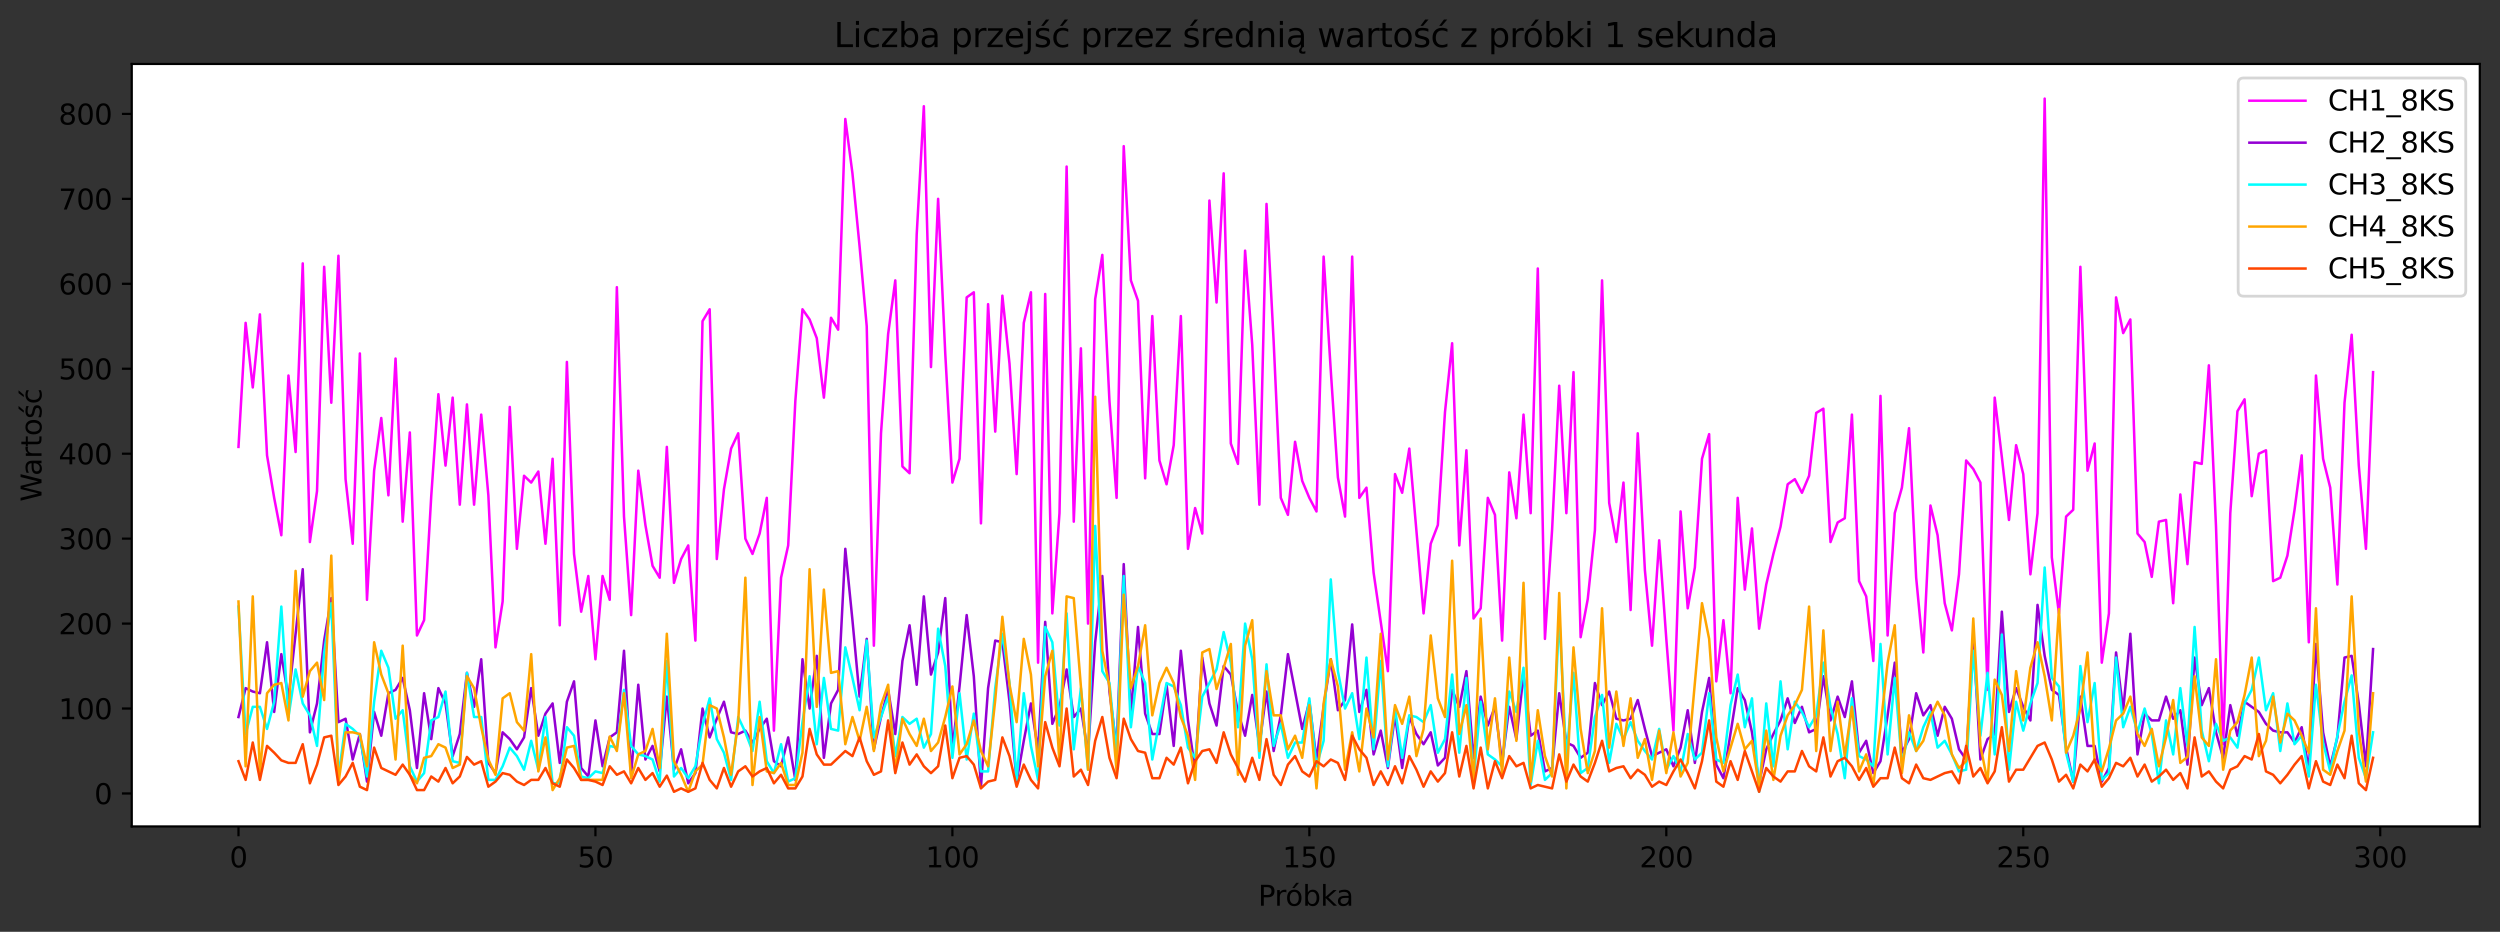 <?xml version="1.0" encoding="utf-8" standalone="no"?>
<!DOCTYPE svg PUBLIC "-//W3C//DTD SVG 1.1//EN"
  "http://www.w3.org/Graphics/SVG/1.1/DTD/svg11.dtd">
<svg xmlns:xlink="http://www.w3.org/1999/xlink" width="891.166pt" height="332.154pt" viewBox="0 0 891.166 332.154" xmlns="http://www.w3.org/2000/svg" version="1.1">
 <rect x="0" y="0" width="891.166" height="332.154" fill="#333333" stroke="none"/>
 <defs>
  <style type="text/css">*{stroke-linejoin: round; stroke-linecap: butt}</style>
 </defs>
 <g id="figure_1">
  <g id="patch_1">
   <path d="M 0 332.154 
L 891.166 332.154 
L 891.166 0 
L 0 0 
L 0 332.154 
z
" style="fill: none"/>
  </g>
  <g id="axes_1">
   <g id="patch_2">
    <path d="M 46.966 294.598 
L 883.966 294.598 
L 883.966 22.798 
L 46.966 22.798 
z
" style="fill: #ffffff"/>
   </g>
   <g id="matplotlib.axis_1">
    <g id="xtick_1">
     <g id="line2d_1">
      <defs>
       <path id="m7c688bee53" d="M 0 0 
L 0 3.5 
" style="stroke: #000000; stroke-width: 0.8"/>
      </defs>
      <g>
       <use xlink:href="#m7c688bee53" x="85.011" y="294.598" style="stroke: #000000; stroke-width: 0.8"/>
      </g>
     </g>
     <g id="text_1">
      <!-- 0 -->
      <g transform="translate(81.83 309.197)scale(0.1 -0.1)">
       <defs>
        <path id="DejaVuSans-30" d="M 2034 4250 
Q 1547 4250 1301 3770 
Q 1056 3291 1056 2328 
Q 1056 1369 1301 889 
Q 1547 409 2034 409 
Q 2525 409 2770 889 
Q 3016 1369 3016 2328 
Q 3016 3291 2770 3770 
Q 2525 4250 2034 4250 
z
M 2034 4750 
Q 2819 4750 3233 4129 
Q 3647 3509 3647 2328 
Q 3647 1150 3233 529 
Q 2819 -91 2034 -91 
Q 1250 -91 836 529 
Q 422 1150 422 2328 
Q 422 3509 836 4129 
Q 1250 4750 2034 4750 
z
" transform="scale(0.016)"/>
       </defs>
       <use xlink:href="#DejaVuSans-30"/>
      </g>
     </g>
    </g>
    <g id="xtick_2">
     <g id="line2d_2">
      <g>
       <use xlink:href="#m7c688bee53" x="212.253" y="294.598" style="stroke: #000000; stroke-width: 0.8"/>
      </g>
     </g>
     <g id="text_2">
      <!-- 50 -->
      <g transform="translate(205.891 309.197)scale(0.1 -0.1)">
       <defs>
        <path id="DejaVuSans-35" d="M 691 4666 
L 3169 4666 
L 3169 4134 
L 1269 4134 
L 1269 2991 
Q 1406 3038 1543 3061 
Q 1681 3084 1819 3084 
Q 2600 3084 3056 2656 
Q 3513 2228 3513 1497 
Q 3513 744 3044 326 
Q 2575 -91 1722 -91 
Q 1428 -91 1123 -41 
Q 819 9 494 109 
L 494 744 
Q 775 591 1075 516 
Q 1375 441 1709 441 
Q 2250 441 2565 725 
Q 2881 1009 2881 1497 
Q 2881 1984 2565 2268 
Q 2250 2553 1709 2553 
Q 1456 2553 1204 2497 
Q 953 2441 691 2322 
L 691 4666 
z
" transform="scale(0.016)"/>
       </defs>
       <use xlink:href="#DejaVuSans-35"/>
       <use xlink:href="#DejaVuSans-30" x="63.623"/>
      </g>
     </g>
    </g>
    <g id="xtick_3">
     <g id="line2d_3">
      <g>
       <use xlink:href="#m7c688bee53" x="339.496" y="294.598" style="stroke: #000000; stroke-width: 0.8"/>
      </g>
     </g>
     <g id="text_3">
      <!-- 100 -->
      <g transform="translate(329.952 309.197)scale(0.1 -0.1)">
       <defs>
        <path id="DejaVuSans-31" d="M 794 531 
L 1825 531 
L 1825 4091 
L 703 3866 
L 703 4441 
L 1819 4666 
L 2450 4666 
L 2450 531 
L 3481 531 
L 3481 0 
L 794 0 
L 794 531 
z
" transform="scale(0.016)"/>
       </defs>
       <use xlink:href="#DejaVuSans-31"/>
       <use xlink:href="#DejaVuSans-30" x="63.623"/>
       <use xlink:href="#DejaVuSans-30" x="127.246"/>
      </g>
     </g>
    </g>
    <g id="xtick_4">
     <g id="line2d_4">
      <g>
       <use xlink:href="#m7c688bee53" x="466.738" y="294.598" style="stroke: #000000; stroke-width: 0.8"/>
      </g>
     </g>
     <g id="text_4">
      <!-- 150 -->
      <g transform="translate(457.194 309.197)scale(0.1 -0.1)">
       <use xlink:href="#DejaVuSans-31"/>
       <use xlink:href="#DejaVuSans-35" x="63.623"/>
       <use xlink:href="#DejaVuSans-30" x="127.246"/>
      </g>
     </g>
    </g>
    <g id="xtick_5">
     <g id="line2d_5">
      <g>
       <use xlink:href="#m7c688bee53" x="593.98" y="294.598" style="stroke: #000000; stroke-width: 0.8"/>
      </g>
     </g>
     <g id="text_5">
      <!-- 200 -->
      <g transform="translate(584.437 309.197)scale(0.1 -0.1)">
       <defs>
        <path id="DejaVuSans-32" d="M 1228 531 
L 3431 531 
L 3431 0 
L 469 0 
L 469 531 
Q 828 903 1448 1529 
Q 2069 2156 2228 2338 
Q 2531 2678 2651 2914 
Q 2772 3150 2772 3378 
Q 2772 3750 2511 3984 
Q 2250 4219 1831 4219 
Q 1534 4219 1204 4116 
Q 875 4013 500 3803 
L 500 4441 
Q 881 4594 1212 4672 
Q 1544 4750 1819 4750 
Q 2544 4750 2975 4387 
Q 3406 4025 3406 3419 
Q 3406 3131 3298 2873 
Q 3191 2616 2906 2266 
Q 2828 2175 2409 1742 
Q 1991 1309 1228 531 
z
" transform="scale(0.016)"/>
       </defs>
       <use xlink:href="#DejaVuSans-32"/>
       <use xlink:href="#DejaVuSans-30" x="63.623"/>
       <use xlink:href="#DejaVuSans-30" x="127.246"/>
      </g>
     </g>
    </g>
    <g id="xtick_6">
     <g id="line2d_6">
      <g>
       <use xlink:href="#m7c688bee53" x="721.223" y="294.598" style="stroke: #000000; stroke-width: 0.8"/>
      </g>
     </g>
     <g id="text_6">
      <!-- 250 -->
      <g transform="translate(711.679 309.197)scale(0.1 -0.1)">
       <use xlink:href="#DejaVuSans-32"/>
       <use xlink:href="#DejaVuSans-35" x="63.623"/>
       <use xlink:href="#DejaVuSans-30" x="127.246"/>
      </g>
     </g>
    </g>
    <g id="xtick_7">
     <g id="line2d_7">
      <g>
       <use xlink:href="#m7c688bee53" x="848.465" y="294.598" style="stroke: #000000; stroke-width: 0.8"/>
      </g>
     </g>
     <g id="text_7">
      <!-- 300 -->
      <g transform="translate(838.921 309.197)scale(0.1 -0.1)">
       <defs>
        <path id="DejaVuSans-33" d="M 2597 2516 
Q 3050 2419 3304 2112 
Q 3559 1806 3559 1356 
Q 3559 666 3084 287 
Q 2609 -91 1734 -91 
Q 1441 -91 1130 -33 
Q 819 25 488 141 
L 488 750 
Q 750 597 1062 519 
Q 1375 441 1716 441 
Q 2309 441 2620 675 
Q 2931 909 2931 1356 
Q 2931 1769 2642 2001 
Q 2353 2234 1838 2234 
L 1294 2234 
L 1294 2753 
L 1863 2753 
Q 2328 2753 2575 2939 
Q 2822 3125 2822 3475 
Q 2822 3834 2567 4026 
Q 2313 4219 1838 4219 
Q 1578 4219 1281 4162 
Q 984 4106 628 3988 
L 628 4550 
Q 988 4650 1302 4700 
Q 1616 4750 1894 4750 
Q 2613 4750 3031 4423 
Q 3450 4097 3450 3541 
Q 3450 3153 3228 2886 
Q 3006 2619 2597 2516 
z
" transform="scale(0.016)"/>
       </defs>
       <use xlink:href="#DejaVuSans-33"/>
       <use xlink:href="#DejaVuSans-30" x="63.623"/>
       <use xlink:href="#DejaVuSans-30" x="127.246"/>
      </g>
     </g>
    </g>
    <g id="text_8">
     <!-- Próbka -->
     <g transform="translate(448.49 322.875)scale(0.1 -0.1)">
      <defs>
       <path id="DejaVuSans-50" d="M 1259 4147 
L 1259 2394 
L 2053 2394 
Q 2494 2394 2734 2622 
Q 2975 2850 2975 3272 
Q 2975 3691 2734 3919 
Q 2494 4147 2053 4147 
L 1259 4147 
z
M 628 4666 
L 2053 4666 
Q 2838 4666 3239 4311 
Q 3641 3956 3641 3272 
Q 3641 2581 3239 2228 
Q 2838 1875 2053 1875 
L 1259 1875 
L 1259 0 
L 628 0 
L 628 4666 
z
" transform="scale(0.016)"/>
       <path id="DejaVuSans-72" d="M 2631 2963 
Q 2534 3019 2420 3045 
Q 2306 3072 2169 3072 
Q 1681 3072 1420 2755 
Q 1159 2438 1159 1844 
L 1159 0 
L 581 0 
L 581 3500 
L 1159 3500 
L 1159 2956 
Q 1341 3275 1631 3429 
Q 1922 3584 2338 3584 
Q 2397 3584 2469 3576 
Q 2541 3569 2628 3553 
L 2631 2963 
z
" transform="scale(0.016)"/>
       <path id="DejaVuSans-f3" d="M 1959 3097 
Q 1497 3097 1228 2736 
Q 959 2375 959 1747 
Q 959 1119 1226 758 
Q 1494 397 1959 397 
Q 2419 397 2687 759 
Q 2956 1122 2956 1747 
Q 2956 2369 2687 2733 
Q 2419 3097 1959 3097 
z
M 1959 3584 
Q 2709 3584 3137 3096 
Q 3566 2609 3566 1747 
Q 3566 888 3137 398 
Q 2709 -91 1959 -91 
Q 1206 -91 779 398 
Q 353 888 353 1747 
Q 353 2609 779 3096 
Q 1206 3584 1959 3584 
z
M 2394 5119 
L 3016 5119 
L 1998 3944 
L 1519 3944 
L 2394 5119 
z
" transform="scale(0.016)"/>
       <path id="DejaVuSans-62" d="M 3116 1747 
Q 3116 2381 2855 2742 
Q 2594 3103 2138 3103 
Q 1681 3103 1420 2742 
Q 1159 2381 1159 1747 
Q 1159 1113 1420 752 
Q 1681 391 2138 391 
Q 2594 391 2855 752 
Q 3116 1113 3116 1747 
z
M 1159 2969 
Q 1341 3281 1617 3432 
Q 1894 3584 2278 3584 
Q 2916 3584 3314 3078 
Q 3713 2572 3713 1747 
Q 3713 922 3314 415 
Q 2916 -91 2278 -91 
Q 1894 -91 1617 61 
Q 1341 213 1159 525 
L 1159 0 
L 581 0 
L 581 4863 
L 1159 4863 
L 1159 2969 
z
" transform="scale(0.016)"/>
       <path id="DejaVuSans-6b" d="M 581 4863 
L 1159 4863 
L 1159 1991 
L 2875 3500 
L 3609 3500 
L 1753 1863 
L 3688 0 
L 2938 0 
L 1159 1709 
L 1159 0 
L 581 0 
L 581 4863 
z
" transform="scale(0.016)"/>
       <path id="DejaVuSans-61" d="M 2194 1759 
Q 1497 1759 1228 1600 
Q 959 1441 959 1056 
Q 959 750 1161 570 
Q 1363 391 1709 391 
Q 2188 391 2477 730 
Q 2766 1069 2766 1631 
L 2766 1759 
L 2194 1759 
z
M 3341 1997 
L 3341 0 
L 2766 0 
L 2766 531 
Q 2569 213 2275 61 
Q 1981 -91 1556 -91 
Q 1019 -91 701 211 
Q 384 513 384 1019 
Q 384 1609 779 1909 
Q 1175 2209 1959 2209 
L 2766 2209 
L 2766 2266 
Q 2766 2663 2505 2880 
Q 2244 3097 1772 3097 
Q 1472 3097 1187 3025 
Q 903 2953 641 2809 
L 641 3341 
Q 956 3463 1253 3523 
Q 1550 3584 1831 3584 
Q 2591 3584 2966 3190 
Q 3341 2797 3341 1997 
z
" transform="scale(0.016)"/>
      </defs>
      <use xlink:href="#DejaVuSans-50"/>
      <use xlink:href="#DejaVuSans-72" x="58.553"/>
      <use xlink:href="#DejaVuSans-f3" x="97.416"/>
      <use xlink:href="#DejaVuSans-62" x="158.598"/>
      <use xlink:href="#DejaVuSans-6b" x="222.074"/>
      <use xlink:href="#DejaVuSans-61" x="278.234"/>
     </g>
    </g>
   </g>
   <g id="matplotlib.axis_2">
    <g id="ytick_1">
     <g id="line2d_8">
      <defs>
       <path id="m85b532c1ec" d="M 0 0 
L -3.5 0 
" style="stroke: #000000; stroke-width: 0.8"/>
      </defs>
      <g>
       <use xlink:href="#m85b532c1ec" x="46.966" y="282.849" style="stroke: #000000; stroke-width: 0.8"/>
      </g>
     </g>
     <g id="text_9">
      <!-- 0 -->
      <g transform="translate(33.603 286.648)scale(0.1 -0.1)">
       <use xlink:href="#DejaVuSans-30"/>
      </g>
     </g>
    </g>
    <g id="ytick_2">
     <g id="line2d_9">
      <g>
       <use xlink:href="#m85b532c1ec" x="46.966" y="252.568" style="stroke: #000000; stroke-width: 0.8"/>
      </g>
     </g>
     <g id="text_10">
      <!-- 100 -->
      <g transform="translate(20.878 256.368)scale(0.1 -0.1)">
       <use xlink:href="#DejaVuSans-31"/>
       <use xlink:href="#DejaVuSans-30" x="63.623"/>
       <use xlink:href="#DejaVuSans-30" x="127.246"/>
      </g>
     </g>
    </g>
    <g id="ytick_3">
     <g id="line2d_10">
      <g>
       <use xlink:href="#m85b532c1ec" x="46.966" y="222.288" style="stroke: #000000; stroke-width: 0.8"/>
      </g>
     </g>
     <g id="text_11">
      <!-- 200 -->
      <g transform="translate(20.878 226.087)scale(0.1 -0.1)">
       <use xlink:href="#DejaVuSans-32"/>
       <use xlink:href="#DejaVuSans-30" x="63.623"/>
       <use xlink:href="#DejaVuSans-30" x="127.246"/>
      </g>
     </g>
    </g>
    <g id="ytick_4">
     <g id="line2d_11">
      <g>
       <use xlink:href="#m85b532c1ec" x="46.966" y="192.007" style="stroke: #000000; stroke-width: 0.8"/>
      </g>
     </g>
     <g id="text_12">
      <!-- 300 -->
      <g transform="translate(20.878 195.806)scale(0.1 -0.1)">
       <use xlink:href="#DejaVuSans-33"/>
       <use xlink:href="#DejaVuSans-30" x="63.623"/>
       <use xlink:href="#DejaVuSans-30" x="127.246"/>
      </g>
     </g>
    </g>
    <g id="ytick_5">
     <g id="line2d_12">
      <g>
       <use xlink:href="#m85b532c1ec" x="46.966" y="161.726" style="stroke: #000000; stroke-width: 0.8"/>
      </g>
     </g>
     <g id="text_13">
      <!-- 400 -->
      <g transform="translate(20.878 165.525)scale(0.1 -0.1)">
       <defs>
        <path id="DejaVuSans-34" d="M 2419 4116 
L 825 1625 
L 2419 1625 
L 2419 4116 
z
M 2253 4666 
L 3047 4666 
L 3047 1625 
L 3713 1625 
L 3713 1100 
L 3047 1100 
L 3047 0 
L 2419 0 
L 2419 1100 
L 313 1100 
L 313 1709 
L 2253 4666 
z
" transform="scale(0.016)"/>
       </defs>
       <use xlink:href="#DejaVuSans-34"/>
       <use xlink:href="#DejaVuSans-30" x="63.623"/>
       <use xlink:href="#DejaVuSans-30" x="127.246"/>
      </g>
     </g>
    </g>
    <g id="ytick_6">
     <g id="line2d_13">
      <g>
       <use xlink:href="#m85b532c1ec" x="46.966" y="131.445" style="stroke: #000000; stroke-width: 0.8"/>
      </g>
     </g>
     <g id="text_14">
      <!-- 500 -->
      <g transform="translate(20.878 135.245)scale(0.1 -0.1)">
       <use xlink:href="#DejaVuSans-35"/>
       <use xlink:href="#DejaVuSans-30" x="63.623"/>
       <use xlink:href="#DejaVuSans-30" x="127.246"/>
      </g>
     </g>
    </g>
    <g id="ytick_7">
     <g id="line2d_14">
      <g>
       <use xlink:href="#m85b532c1ec" x="46.966" y="101.165" style="stroke: #000000; stroke-width: 0.8"/>
      </g>
     </g>
     <g id="text_15">
      <!-- 600 -->
      <g transform="translate(20.878 104.964)scale(0.1 -0.1)">
       <defs>
        <path id="DejaVuSans-36" d="M 2113 2584 
Q 1688 2584 1439 2293 
Q 1191 2003 1191 1497 
Q 1191 994 1439 701 
Q 1688 409 2113 409 
Q 2538 409 2786 701 
Q 3034 994 3034 1497 
Q 3034 2003 2786 2293 
Q 2538 2584 2113 2584 
z
M 3366 4563 
L 3366 3988 
Q 3128 4100 2886 4159 
Q 2644 4219 2406 4219 
Q 1781 4219 1451 3797 
Q 1122 3375 1075 2522 
Q 1259 2794 1537 2939 
Q 1816 3084 2150 3084 
Q 2853 3084 3261 2657 
Q 3669 2231 3669 1497 
Q 3669 778 3244 343 
Q 2819 -91 2113 -91 
Q 1303 -91 875 529 
Q 447 1150 447 2328 
Q 447 3434 972 4092 
Q 1497 4750 2381 4750 
Q 2619 4750 2861 4703 
Q 3103 4656 3366 4563 
z
" transform="scale(0.016)"/>
       </defs>
       <use xlink:href="#DejaVuSans-36"/>
       <use xlink:href="#DejaVuSans-30" x="63.623"/>
       <use xlink:href="#DejaVuSans-30" x="127.246"/>
      </g>
     </g>
    </g>
    <g id="ytick_8">
     <g id="line2d_15">
      <g>
       <use xlink:href="#m85b532c1ec" x="46.966" y="70.884" style="stroke: #000000; stroke-width: 0.8"/>
      </g>
     </g>
     <g id="text_16">
      <!-- 700 -->
      <g transform="translate(20.878 74.683)scale(0.1 -0.1)">
       <defs>
        <path id="DejaVuSans-37" d="M 525 4666 
L 3525 4666 
L 3525 4397 
L 1831 0 
L 1172 0 
L 2766 4134 
L 525 4134 
L 525 4666 
z
" transform="scale(0.016)"/>
       </defs>
       <use xlink:href="#DejaVuSans-37"/>
       <use xlink:href="#DejaVuSans-30" x="63.623"/>
       <use xlink:href="#DejaVuSans-30" x="127.246"/>
      </g>
     </g>
    </g>
    <g id="ytick_9">
     <g id="line2d_16">
      <g>
       <use xlink:href="#m85b532c1ec" x="46.966" y="40.603" style="stroke: #000000; stroke-width: 0.8"/>
      </g>
     </g>
     <g id="text_17">
      <!-- 800 -->
      <g transform="translate(20.878 44.402)scale(0.1 -0.1)">
       <defs>
        <path id="DejaVuSans-38" d="M 2034 2216 
Q 1584 2216 1326 1975 
Q 1069 1734 1069 1313 
Q 1069 891 1326 650 
Q 1584 409 2034 409 
Q 2484 409 2743 651 
Q 3003 894 3003 1313 
Q 3003 1734 2745 1975 
Q 2488 2216 2034 2216 
z
M 1403 2484 
Q 997 2584 770 2862 
Q 544 3141 544 3541 
Q 544 4100 942 4425 
Q 1341 4750 2034 4750 
Q 2731 4750 3128 4425 
Q 3525 4100 3525 3541 
Q 3525 3141 3298 2862 
Q 3072 2584 2669 2484 
Q 3125 2378 3379 2068 
Q 3634 1759 3634 1313 
Q 3634 634 3220 271 
Q 2806 -91 2034 -91 
Q 1263 -91 848 271 
Q 434 634 434 1313 
Q 434 1759 690 2068 
Q 947 2378 1403 2484 
z
M 1172 3481 
Q 1172 3119 1398 2916 
Q 1625 2713 2034 2713 
Q 2441 2713 2670 2916 
Q 2900 3119 2900 3481 
Q 2900 3844 2670 4047 
Q 2441 4250 2034 4250 
Q 1625 4250 1398 4047 
Q 1172 3844 1172 3481 
z
" transform="scale(0.016)"/>
       </defs>
       <use xlink:href="#DejaVuSans-38"/>
       <use xlink:href="#DejaVuSans-30" x="63.623"/>
       <use xlink:href="#DejaVuSans-30" x="127.246"/>
      </g>
     </g>
    </g>
    <g id="text_18">
     <!-- Wartość -->
     <g transform="translate(14.798 178.816)rotate(-90)scale(0.1 -0.1)">
      <defs>
       <path id="DejaVuSans-57" d="M 213 4666 
L 850 4666 
L 1831 722 
L 2809 4666 
L 3519 4666 
L 4500 722 
L 5478 4666 
L 6119 4666 
L 4947 0 
L 4153 0 
L 3169 4050 
L 2175 0 
L 1381 0 
L 213 4666 
z
" transform="scale(0.016)"/>
       <path id="DejaVuSans-74" d="M 1172 4494 
L 1172 3500 
L 2356 3500 
L 2356 3053 
L 1172 3053 
L 1172 1153 
Q 1172 725 1289 603 
Q 1406 481 1766 481 
L 2356 481 
L 2356 0 
L 1766 0 
Q 1100 0 847 248 
Q 594 497 594 1153 
L 594 3053 
L 172 3053 
L 172 3500 
L 594 3500 
L 594 4494 
L 1172 4494 
z
" transform="scale(0.016)"/>
       <path id="DejaVuSans-6f" d="M 1959 3097 
Q 1497 3097 1228 2736 
Q 959 2375 959 1747 
Q 959 1119 1226 758 
Q 1494 397 1959 397 
Q 2419 397 2687 759 
Q 2956 1122 2956 1747 
Q 2956 2369 2687 2733 
Q 2419 3097 1959 3097 
z
M 1959 3584 
Q 2709 3584 3137 3096 
Q 3566 2609 3566 1747 
Q 3566 888 3137 398 
Q 2709 -91 1959 -91 
Q 1206 -91 779 398 
Q 353 888 353 1747 
Q 353 2609 779 3096 
Q 1206 3584 1959 3584 
z
" transform="scale(0.016)"/>
       <path id="DejaVuSans-15b" d="M 2242 5119 
L 2864 5119 
L 1846 3944 
L 1367 3944 
L 2242 5119 
z
M 2834 3397 
L 2834 2853 
Q 2591 2978 2328 3040 
Q 2066 3103 1784 3103 
Q 1356 3103 1142 2972 
Q 928 2841 928 2578 
Q 928 2378 1081 2264 
Q 1234 2150 1697 2047 
L 1894 2003 
Q 2506 1872 2764 1633 
Q 3022 1394 3022 966 
Q 3022 478 2636 193 
Q 2250 -91 1575 -91 
Q 1294 -91 989 -36 
Q 684 19 347 128 
L 347 722 
Q 666 556 975 473 
Q 1284 391 1588 391 
Q 1994 391 2212 530 
Q 2431 669 2431 922 
Q 2431 1156 2273 1281 
Q 2116 1406 1581 1522 
L 1381 1569 
Q 847 1681 609 1914 
Q 372 2147 372 2553 
Q 372 3047 722 3315 
Q 1072 3584 1716 3584 
Q 2034 3584 2315 3537 
Q 2597 3491 2834 3397 
z
" transform="scale(0.016)"/>
       <path id="DejaVuSans-107" d="M 3122 3366 
L 3122 2828 
Q 2878 2963 2633 3030 
Q 2388 3097 2138 3097 
Q 1578 3097 1268 2742 
Q 959 2388 959 1747 
Q 959 1106 1268 751 
Q 1578 397 2138 397 
Q 2388 397 2633 464 
Q 2878 531 3122 666 
L 3122 134 
Q 2881 22 2623 -34 
Q 2366 -91 2075 -91 
Q 1284 -91 818 406 
Q 353 903 353 1747 
Q 353 2603 823 3093 
Q 1294 3584 2113 3584 
Q 2378 3584 2631 3529 
Q 2884 3475 3122 3366 
z
M 2466 5119 
L 3088 5119 
L 2070 3944 
L 1591 3944 
L 2466 5119 
z
" transform="scale(0.016)"/>
      </defs>
      <use xlink:href="#DejaVuSans-57"/>
      <use xlink:href="#DejaVuSans-61" x="92.502"/>
      <use xlink:href="#DejaVuSans-72" x="153.781"/>
      <use xlink:href="#DejaVuSans-74" x="194.895"/>
      <use xlink:href="#DejaVuSans-6f" x="234.104"/>
      <use xlink:href="#DejaVuSans-15b" x="295.285"/>
      <use xlink:href="#DejaVuSans-107" x="347.385"/>
     </g>
    </g>
   </g>
   <g id="line2d_17">
    <path d="M 85.011 159.304 
L 87.556 115.094 
L 90.101 138.107 
L 92.646 112.066 
L 95.19 162.332 
L 97.735 177.472 
L 100.28 190.796 
L 102.825 133.868 
L 105.37 161.121 
L 107.915 93.897 
L 110.46 193.218 
L 113.004 175.05 
L 115.549 95.109 
L 118.094 143.558 
L 120.639 91.172 
L 123.184 170.81 
L 125.729 193.824 
L 128.273 125.995 
L 130.818 213.809 
L 133.363 167.782 
L 135.908 149.008 
L 138.453 176.564 
L 140.998 127.812 
L 143.543 185.951 
L 146.087 154.156 
L 148.632 226.527 
L 151.177 221.076 
L 153.722 176.867 
L 156.267 140.53 
L 158.812 165.966 
L 161.356 141.741 
L 163.901 179.895 
L 166.446 144.163 
L 168.991 179.895 
L 171.536 147.797 
L 174.081 176.564 
L 176.626 230.766 
L 179.17 214.415 
L 181.715 145.072 
L 184.26 195.641 
L 186.805 169.599 
L 189.35 172.022 
L 191.895 168.085 
L 194.439 193.824 
L 196.984 163.543 
L 199.529 222.893 
L 202.074 129.023 
L 204.619 197.457 
L 207.164 218.048 
L 209.709 205.33 
L 212.253 235.006 
L 214.798 205.33 
L 217.343 213.809 
L 219.888 102.376 
L 222.433 184.134 
L 224.978 219.26 
L 227.522 167.782 
L 230.067 187.162 
L 232.612 201.697 
L 235.157 205.936 
L 237.702 159.304 
L 240.247 207.753 
L 242.792 199.274 
L 245.336 194.429 
L 247.881 228.344 
L 250.426 114.488 
L 252.971 110.249 
L 255.516 199.274 
L 258.061 174.444 
L 260.605 159.909 
L 263.15 154.459 
L 265.695 192.007 
L 268.24 197.457 
L 270.785 190.19 
L 273.33 177.472 
L 275.875 260.441 
L 278.419 205.936 
L 280.964 194.429 
L 283.509 142.952 
L 286.054 110.249 
L 288.599 113.883 
L 291.144 120.544 
L 293.688 141.741 
L 296.233 113.277 
L 298.778 117.516 
L 301.323 42.42 
L 303.868 61.8 
L 306.413 87.841 
L 308.958 116.305 
L 311.502 230.161 
L 314.047 154.459 
L 316.592 119.03 
L 319.137 99.953 
L 321.682 166.268 
L 324.227 168.691 
L 326.771 83.602 
L 329.316 37.878 
L 331.861 130.84 
L 334.406 70.884 
L 336.951 125.995 
L 339.496 172.022 
L 342.041 163.543 
L 344.585 106.01 
L 347.13 104.193 
L 349.675 186.556 
L 352.22 108.432 
L 354.765 153.853 
L 357.31 105.404 
L 359.854 129.629 
L 362.399 168.994 
L 364.944 115.094 
L 367.489 104.193 
L 370.034 236.217 
L 372.579 104.798 
L 375.124 218.654 
L 377.668 182.923 
L 380.213 59.377 
L 382.758 185.951 
L 385.303 124.178 
L 387.848 222.288 
L 390.393 106.615 
L 392.938 90.869 
L 395.482 142.952 
L 398.027 177.472 
L 400.572 52.11 
L 403.117 99.953 
L 405.662 107.221 
L 408.207 170.508 
L 410.751 112.671 
L 413.296 164.149 
L 415.841 172.627 
L 418.386 158.698 
L 420.931 112.671 
L 423.476 195.641 
L 426.021 181.106 
L 428.565 190.19 
L 431.11 71.49 
L 433.655 107.826 
L 436.2 61.8 
L 438.745 158.093 
L 441.29 165.36 
L 443.834 89.355 
L 446.379 122.967 
L 448.924 179.895 
L 451.469 72.701 
L 454.014 121.756 
L 456.559 177.472 
L 459.104 183.528 
L 461.648 157.487 
L 464.193 171.416 
L 466.738 177.472 
L 469.283 182.317 
L 471.828 91.475 
L 474.373 132.051 
L 476.917 170.205 
L 479.462 184.134 
L 482.007 91.475 
L 484.552 177.472 
L 487.097 173.838 
L 489.642 204.119 
L 494.731 239.245 
L 497.276 168.994 
L 499.821 175.655 
L 502.366 159.909 
L 507.456 218.654 
L 510 193.824 
L 512.545 187.162 
L 515.09 146.889 
L 517.635 122.361 
L 520.18 194.429 
L 522.725 160.515 
L 525.27 220.471 
L 527.814 216.837 
L 530.359 177.472 
L 532.904 183.528 
L 535.449 228.344 
L 537.994 168.388 
L 540.539 184.74 
L 543.083 147.797 
L 545.628 182.923 
L 548.173 95.714 
L 550.718 227.738 
L 553.263 188.979 
L 555.808 137.502 
L 558.353 182.923 
L 560.897 132.657 
L 563.442 227.133 
L 565.987 213.506 
L 568.532 188.979 
L 571.077 99.953 
L 573.622 179.289 
L 576.166 193.218 
L 578.711 172.022 
L 581.256 217.443 
L 583.801 154.459 
L 586.346 203.211 
L 588.891 230.161 
L 591.436 192.613 
L 593.98 227.738 
L 596.525 260.441 
L 599.07 182.317 
L 601.615 216.837 
L 604.16 202.302 
L 606.705 163.543 
L 609.249 154.762 
L 611.794 242.879 
L 614.339 221.076 
L 616.884 247.118 
L 619.429 177.472 
L 621.974 210.175 
L 624.519 188.373 
L 627.063 224.105 
L 629.608 208.359 
L 632.153 197.457 
L 634.698 187.768 
L 637.243 172.627 
L 639.788 170.81 
L 642.332 175.655 
L 644.877 169.599 
L 647.422 147.191 
L 649.967 145.677 
L 652.512 193.218 
L 655.057 186.254 
L 657.602 184.74 
L 660.146 147.797 
L 662.691 207.147 
L 665.236 212.598 
L 667.781 235.611 
L 670.326 141.135 
L 672.871 226.527 
L 675.415 182.923 
L 677.96 173.838 
L 680.505 152.642 
L 683.05 205.936 
L 685.595 232.583 
L 688.14 180.197 
L 690.685 190.796 
L 693.229 215.02 
L 695.774 224.71 
L 698.319 204.725 
L 700.864 164.149 
L 703.409 167.177 
L 705.954 172.022 
L 708.498 245.907 
L 711.043 141.741 
L 713.588 162.937 
L 716.133 185.345 
L 718.678 158.698 
L 721.223 168.994 
L 723.768 204.725 
L 726.312 182.923 
L 728.857 35.153 
L 731.402 198.669 
L 733.947 218.654 
L 736.492 184.134 
L 739.037 181.711 
L 741.581 95.109 
L 744.126 167.782 
L 746.671 158.093 
L 749.216 236.217 
L 751.761 218.654 
L 754.306 106.01 
L 756.851 118.728 
L 759.395 113.883 
L 761.94 190.19 
L 764.485 193.218 
L 767.03 205.633 
L 769.575 185.951 
L 772.12 185.345 
L 774.664 215.02 
L 777.209 176.261 
L 779.754 201.091 
L 782.299 164.754 
L 784.844 165.36 
L 787.389 130.234 
L 789.934 187.768 
L 792.478 265.286 
L 795.023 182.923 
L 797.568 146.586 
L 800.113 142.347 
L 802.658 176.867 
L 805.203 161.726 
L 807.747 160.515 
L 810.292 207.147 
L 812.837 205.936 
L 815.382 198.063 
L 817.927 181.711 
L 820.472 162.332 
L 823.017 228.949 
L 825.561 133.868 
L 828.106 163.543 
L 830.651 173.838 
L 833.196 208.359 
L 835.741 143.558 
L 838.286 119.333 
L 840.83 165.966 
L 843.375 195.641 
L 845.92 132.657 
L 845.92 132.657 
" clip-path="url(#p0c2d0f7dcb)" style="fill: none; stroke: #ff00ff; stroke-width: 0.9; stroke-linecap: square"/>
   </g>
   <g id="line2d_18">
    <path d="M 85.011 255.597 
L 87.556 245.301 
L 90.101 246.512 
L 92.646 247.118 
L 95.19 228.949 
L 97.735 253.78 
L 100.28 233.189 
L 102.825 248.935 
L 107.915 202.908 
L 110.46 261.047 
L 113.004 250.752 
L 115.549 228.344 
L 118.094 213.203 
L 120.639 257.413 
L 123.184 256.202 
L 125.729 270.737 
L 128.273 261.653 
L 130.818 278.61 
L 133.363 253.78 
L 135.908 262.258 
L 138.453 247.118 
L 140.998 245.907 
L 143.543 241.667 
L 146.087 253.174 
L 148.632 273.765 
L 151.177 247.118 
L 153.722 263.47 
L 156.267 245.301 
L 158.812 250.752 
L 161.356 269.526 
L 163.901 261.653 
L 166.446 239.851 
L 168.991 251.963 
L 171.536 235.006 
L 174.081 271.948 
L 176.626 275.582 
L 179.17 261.047 
L 181.715 263.47 
L 184.26 267.103 
L 186.805 262.864 
L 189.35 245.301 
L 191.895 262.258 
L 194.439 254.385 
L 196.984 250.752 
L 199.529 271.948 
L 202.074 250.146 
L 204.619 242.879 
L 207.164 273.765 
L 209.709 276.793 
L 212.253 256.808 
L 214.798 273.159 
L 217.343 262.864 
L 219.888 261.047 
L 222.433 231.978 
L 224.978 276.187 
L 227.522 244.09 
L 230.067 270.737 
L 232.612 265.892 
L 235.157 274.976 
L 237.702 248.329 
L 240.247 274.371 
L 242.792 267.103 
L 245.336 279.216 
L 247.881 275.582 
L 250.426 252.568 
L 252.971 262.864 
L 255.516 256.202 
L 258.061 250.146 
L 260.605 261.047 
L 263.15 261.653 
L 265.695 260.441 
L 268.24 264.681 
L 270.785 259.836 
L 273.33 256.202 
L 275.875 271.343 
L 278.419 273.159 
L 280.964 262.864 
L 283.509 278.004 
L 286.054 235.006 
L 288.599 252.568 
L 291.144 233.794 
L 293.688 270.131 
L 296.233 250.752 
L 298.778 245.907 
L 301.323 195.641 
L 303.868 221.076 
L 306.413 248.329 
L 308.958 227.738 
L 311.502 267.103 
L 314.047 255.597 
L 316.592 245.907 
L 319.137 261.653 
L 321.682 235.611 
L 324.227 222.893 
L 326.771 244.09 
L 329.316 212.598 
L 331.861 240.456 
L 334.406 232.583 
L 336.951 213.203 
L 339.496 267.103 
L 342.041 244.695 
L 344.585 219.26 
L 347.13 241.062 
L 349.675 280.427 
L 352.22 245.301 
L 354.765 228.344 
L 357.31 228.949 
L 359.854 250.146 
L 362.399 278.61 
L 364.944 264.075 
L 367.489 250.752 
L 370.034 267.709 
L 372.579 221.682 
L 375.124 258.019 
L 377.668 251.963 
L 380.213 238.639 
L 382.758 255.597 
L 385.303 252.568 
L 387.848 268.314 
L 390.393 228.949 
L 392.938 205.33 
L 395.482 246.512 
L 398.027 266.498 
L 400.572 201.091 
L 403.117 254.385 
L 405.662 223.499 
L 408.207 254.385 
L 410.751 261.653 
L 413.296 261.653 
L 415.841 244.09 
L 418.386 265.892 
L 420.931 231.978 
L 423.476 256.808 
L 426.021 274.371 
L 428.565 234.4 
L 431.11 250.752 
L 433.655 258.625 
L 436.2 237.428 
L 438.745 240.456 
L 441.29 253.78 
L 443.834 262.258 
L 446.379 247.724 
L 448.924 265.892 
L 451.469 246.512 
L 454.014 267.709 
L 456.559 254.991 
L 459.104 233.189 
L 464.193 259.836 
L 466.738 250.146 
L 469.283 270.737 
L 471.828 251.963 
L 474.373 235.006 
L 476.917 253.174 
L 479.462 249.54 
L 482.007 222.591 
L 484.552 253.78 
L 487.097 245.907 
L 489.642 268.92 
L 492.187 260.441 
L 494.731 273.765 
L 497.276 254.991 
L 499.821 273.765 
L 502.366 255.597 
L 504.911 261.653 
L 507.456 265.286 
L 510 261.047 
L 512.545 272.857 
L 515.09 270.131 
L 517.635 245.907 
L 520.18 251.963 
L 522.725 239.245 
L 525.27 270.131 
L 527.814 248.329 
L 530.359 258.625 
L 532.904 251.963 
L 535.449 271.948 
L 537.994 251.963 
L 540.539 263.47 
L 543.083 240.456 
L 545.628 262.258 
L 548.173 260.441 
L 550.718 274.976 
L 553.263 273.765 
L 555.808 247.118 
L 558.353 264.681 
L 560.897 265.892 
L 563.442 270.131 
L 565.987 268.314 
L 568.532 243.484 
L 571.077 251.357 
L 573.622 246.512 
L 576.166 256.202 
L 578.711 256.808 
L 581.256 256.202 
L 583.801 249.54 
L 586.346 259.836 
L 588.891 269.526 
L 593.98 267.103 
L 596.525 273.159 
L 599.07 266.498 
L 601.615 253.174 
L 604.16 271.948 
L 606.705 253.78 
L 609.249 241.667 
L 611.794 272.554 
L 614.339 277.399 
L 619.429 245.301 
L 621.974 249.54 
L 624.519 261.047 
L 627.063 279.216 
L 629.608 267.103 
L 632.153 261.653 
L 634.698 256.808 
L 637.243 248.935 
L 639.788 257.716 
L 642.332 251.963 
L 644.877 261.047 
L 647.422 259.836 
L 649.967 241.062 
L 652.512 256.808 
L 655.057 248.329 
L 657.602 255.597 
L 660.146 242.879 
L 662.691 268.314 
L 665.236 264.075 
L 667.781 275.582 
L 670.326 271.343 
L 672.871 254.991 
L 675.415 236.217 
L 677.96 268.314 
L 680.505 263.47 
L 683.05 247.118 
L 685.595 254.991 
L 688.14 251.357 
L 690.685 262.258 
L 693.229 251.963 
L 695.774 256.202 
L 698.319 267.103 
L 700.864 270.737 
L 703.409 227.133 
L 705.954 270.737 
L 708.498 263.47 
L 711.043 261.653 
L 713.588 218.048 
L 716.133 253.78 
L 718.678 245.301 
L 721.223 251.963 
L 723.768 256.808 
L 726.312 215.626 
L 728.857 233.794 
L 731.402 245.907 
L 733.947 247.724 
L 736.492 266.498 
L 739.037 278.61 
L 741.581 248.329 
L 744.126 265.892 
L 746.671 265.892 
L 749.216 278.61 
L 751.761 273.765 
L 754.306 232.583 
L 756.851 253.174 
L 759.395 225.921 
L 761.94 268.92 
L 764.485 254.385 
L 767.03 256.808 
L 769.575 256.808 
L 772.12 248.329 
L 774.664 256.202 
L 777.209 253.174 
L 779.754 272.554 
L 782.299 234.4 
L 784.844 251.357 
L 787.389 245.301 
L 789.934 261.047 
L 792.478 270.131 
L 795.023 251.357 
L 797.568 262.258 
L 800.113 250.146 
L 805.203 253.78 
L 807.747 258.019 
L 810.292 260.441 
L 812.837 261.047 
L 815.382 261.047 
L 817.927 264.681 
L 820.472 259.23 
L 823.017 274.371 
L 825.561 229.555 
L 828.106 261.047 
L 830.651 273.159 
L 833.196 262.864 
L 835.741 234.4 
L 838.286 233.794 
L 840.83 250.752 
L 843.375 273.159 
L 845.92 231.372 
L 845.92 231.372 
" clip-path="url(#p0c2d0f7dcb)" style="fill: none; stroke: #9400d3; stroke-width: 0.9; stroke-linecap: square"/>
   </g>
   <g id="line2d_19">
    <path d="M 85.011 216.232 
L 87.556 261.653 
L 90.101 251.963 
L 92.646 251.963 
L 95.19 259.836 
L 97.735 250.146 
L 100.28 216.232 
L 102.825 255.597 
L 105.37 238.639 
L 107.915 250.752 
L 110.46 254.991 
L 113.004 265.892 
L 115.549 232.583 
L 118.094 215.02 
L 120.639 276.793 
L 123.184 258.019 
L 125.729 259.836 
L 128.273 262.258 
L 130.818 276.793 
L 133.363 250.146 
L 135.908 231.978 
L 138.453 238.034 
L 140.998 256.202 
L 143.543 253.174 
L 146.087 273.159 
L 148.632 278.61 
L 151.177 275.582 
L 153.722 256.808 
L 156.267 255.597 
L 158.812 246.512 
L 161.356 271.343 
L 163.901 271.948 
L 166.446 239.851 
L 168.991 255.597 
L 171.536 255.597 
L 174.081 278.004 
L 176.626 278.004 
L 179.17 273.159 
L 181.715 266.498 
L 184.26 269.526 
L 186.805 274.371 
L 189.35 264.075 
L 191.895 274.371 
L 194.439 255.597 
L 196.984 279.216 
L 199.529 279.216 
L 202.074 259.23 
L 204.619 262.258 
L 207.164 276.793 
L 209.709 277.399 
L 212.253 274.976 
L 214.798 275.582 
L 217.343 265.892 
L 219.888 266.498 
L 222.433 245.907 
L 224.978 265.892 
L 227.522 268.92 
L 230.067 269.526 
L 232.612 270.737 
L 235.157 278.61 
L 237.702 235.611 
L 240.247 276.793 
L 242.792 273.765 
L 245.336 277.399 
L 247.881 273.159 
L 250.426 258.625 
L 252.971 248.935 
L 255.516 263.47 
L 258.061 268.314 
L 260.605 278.004 
L 263.15 255.597 
L 265.695 261.047 
L 268.24 267.709 
L 270.785 250.146 
L 273.33 271.343 
L 275.875 275.582 
L 278.419 265.286 
L 280.964 278.61 
L 283.509 277.399 
L 286.054 257.413 
L 288.599 241.062 
L 291.144 265.286 
L 293.688 241.667 
L 296.233 259.836 
L 298.778 260.441 
L 301.323 230.766 
L 303.868 241.667 
L 306.413 253.174 
L 308.958 228.344 
L 311.502 262.864 
L 316.592 248.329 
L 319.137 269.526 
L 321.682 255.597 
L 324.227 258.019 
L 326.771 256.202 
L 329.316 266.498 
L 331.861 261.653 
L 334.406 224.105 
L 336.951 237.428 
L 339.496 270.131 
L 342.041 247.118 
L 344.585 270.737 
L 347.13 254.385 
L 349.675 274.976 
L 352.22 274.976 
L 354.765 245.301 
L 357.31 225.921 
L 359.854 243.484 
L 362.399 278.004 
L 364.944 247.118 
L 367.489 265.892 
L 370.034 278.004 
L 372.579 223.499 
L 375.124 228.949 
L 377.668 258.625 
L 380.213 218.654 
L 382.758 267.103 
L 385.303 245.301 
L 387.848 274.371 
L 390.393 187.465 
L 392.938 239.245 
L 395.482 243.484 
L 398.027 268.92 
L 400.572 205.33 
L 403.117 259.23 
L 405.662 237.428 
L 408.207 243.484 
L 410.751 270.737 
L 415.841 243.484 
L 418.386 244.695 
L 420.931 251.357 
L 423.476 266.498 
L 426.021 270.131 
L 428.565 248.329 
L 433.655 238.639 
L 436.2 225.316 
L 438.745 236.217 
L 441.29 259.23 
L 443.834 222.288 
L 446.379 235.006 
L 448.924 270.131 
L 451.469 236.822 
L 454.014 265.892 
L 456.559 258.019 
L 459.104 270.131 
L 461.648 264.681 
L 464.193 264.681 
L 466.738 248.935 
L 469.283 273.159 
L 471.828 264.075 
L 474.373 206.542 
L 476.917 239.245 
L 479.462 252.568 
L 482.007 247.118 
L 484.552 263.47 
L 487.097 234.4 
L 489.642 267.103 
L 492.187 235.611 
L 494.731 273.159 
L 497.276 252.568 
L 499.821 270.131 
L 502.366 254.991 
L 504.911 255.597 
L 507.456 257.413 
L 510 251.357 
L 512.545 268.314 
L 515.09 263.47 
L 517.635 240.456 
L 520.18 268.314 
L 522.725 241.667 
L 525.27 278.004 
L 527.814 250.146 
L 530.359 268.92 
L 532.904 270.737 
L 535.449 273.159 
L 537.994 246.512 
L 540.539 253.78 
L 543.083 238.034 
L 545.628 279.821 
L 548.173 264.075 
L 550.718 278.004 
L 553.263 275.582 
L 555.808 219.26 
L 558.353 270.737 
L 560.897 239.851 
L 563.442 275.582 
L 565.987 273.765 
L 568.532 255.597 
L 571.077 247.724 
L 573.622 271.948 
L 576.166 258.019 
L 578.711 263.47 
L 581.256 257.413 
L 583.801 264.075 
L 586.346 267.709 
L 588.891 270.737 
L 591.436 259.836 
L 593.98 274.371 
L 596.525 269.526 
L 599.07 274.976 
L 601.615 261.653 
L 604.16 270.737 
L 606.705 268.314 
L 609.249 247.118 
L 611.794 270.737 
L 614.339 271.948 
L 616.884 251.357 
L 619.429 240.456 
L 621.974 259.23 
L 624.519 248.935 
L 627.063 282.244 
L 629.608 250.752 
L 632.153 273.159 
L 634.698 242.879 
L 637.243 267.103 
L 639.788 250.146 
L 642.332 253.78 
L 644.877 259.23 
L 647.422 254.991 
L 649.967 236.217 
L 652.512 251.963 
L 655.057 261.653 
L 657.602 277.399 
L 660.146 248.935 
L 662.691 269.526 
L 665.236 270.737 
L 667.781 273.159 
L 670.326 229.555 
L 672.871 268.92 
L 675.415 241.667 
L 677.96 271.948 
L 680.505 261.047 
L 683.05 267.709 
L 685.595 259.23 
L 688.14 253.78 
L 690.685 266.498 
L 693.229 264.075 
L 695.774 268.92 
L 698.319 274.976 
L 700.864 274.371 
L 703.409 231.978 
L 705.954 262.258 
L 708.498 239.851 
L 711.043 268.92 
L 713.588 226.224 
L 716.133 274.371 
L 718.678 250.146 
L 721.223 260.441 
L 723.768 250.752 
L 726.312 243.484 
L 728.857 202.302 
L 731.402 241.667 
L 733.947 244.695 
L 736.492 268.314 
L 739.037 278.61 
L 741.581 237.428 
L 744.126 257.413 
L 746.671 243.484 
L 749.216 278.004 
L 751.761 275.582 
L 754.306 234.4 
L 756.851 259.23 
L 759.395 251.963 
L 761.94 261.047 
L 764.485 252.568 
L 767.03 261.653 
L 769.575 279.216 
L 772.12 256.808 
L 774.664 268.92 
L 777.209 245.301 
L 779.754 265.892 
L 782.299 223.499 
L 784.844 260.441 
L 787.389 271.343 
L 789.934 258.019 
L 792.478 264.075 
L 795.023 262.864 
L 797.568 266.498 
L 800.113 250.752 
L 802.658 245.907 
L 805.203 234.4 
L 807.747 253.174 
L 810.292 247.118 
L 812.837 267.709 
L 815.382 250.752 
L 817.927 265.286 
L 820.472 262.258 
L 823.017 276.793 
L 825.561 244.09 
L 828.106 264.681 
L 830.651 274.976 
L 833.196 262.258 
L 835.741 250.146 
L 838.286 240.759 
L 840.83 270.131 
L 843.375 277.399 
L 845.92 261.047 
L 845.92 261.047 
" clip-path="url(#p0c2d0f7dcb)" style="fill: none; stroke: #00ffff; stroke-width: 0.9; stroke-linecap: square"/>
   </g>
   <g id="line2d_20">
    <path d="M 85.011 214.415 
L 87.556 273.159 
L 90.101 212.598 
L 92.646 275.582 
L 95.19 247.118 
L 97.735 244.09 
L 100.28 243.484 
L 102.825 256.808 
L 105.37 203.514 
L 107.915 248.329 
L 110.46 239.245 
L 113.004 236.217 
L 115.549 249.54 
L 118.094 198.063 
L 120.639 279.216 
L 123.184 261.047 
L 125.729 261.047 
L 128.273 261.653 
L 130.818 273.159 
L 133.363 228.949 
L 135.908 240.456 
L 138.453 247.118 
L 140.998 270.737 
L 143.543 230.161 
L 146.087 276.187 
L 148.632 279.216 
L 151.177 270.131 
L 153.722 269.526 
L 156.267 265.286 
L 158.812 266.498 
L 161.356 273.765 
L 163.901 272.554 
L 166.446 241.062 
L 168.991 245.301 
L 171.536 259.23 
L 174.081 270.737 
L 176.626 276.187 
L 179.17 248.935 
L 181.715 247.118 
L 184.26 257.413 
L 186.805 260.441 
L 189.35 233.189 
L 191.895 274.976 
L 194.439 262.864 
L 196.984 281.638 
L 199.529 277.399 
L 202.074 266.498 
L 204.619 265.892 
L 207.164 278.004 
L 214.798 278.004 
L 217.343 262.561 
L 219.888 267.709 
L 222.433 247.118 
L 224.978 277.399 
L 227.522 268.92 
L 230.067 267.709 
L 232.612 259.836 
L 235.157 273.765 
L 237.702 225.921 
L 240.247 271.343 
L 242.792 276.187 
L 245.336 282.244 
L 247.881 274.976 
L 250.426 272.554 
L 252.971 251.357 
L 255.516 252.568 
L 258.061 262.864 
L 260.605 276.187 
L 263.15 257.413 
L 265.695 205.936 
L 268.24 279.821 
L 270.785 255.597 
L 273.33 274.976 
L 275.875 275.582 
L 278.419 271.948 
L 280.964 279.821 
L 283.509 279.821 
L 286.054 268.314 
L 288.599 202.908 
L 291.144 251.963 
L 293.688 210.175 
L 296.233 239.851 
L 298.778 239.245 
L 301.323 265.286 
L 303.868 255.597 
L 306.413 264.075 
L 308.958 251.963 
L 311.502 267.709 
L 314.047 251.357 
L 316.592 244.09 
L 319.137 274.976 
L 321.682 256.202 
L 324.227 261.653 
L 326.771 265.892 
L 329.316 256.202 
L 331.861 267.709 
L 334.406 264.681 
L 336.951 255.597 
L 339.496 244.695 
L 342.041 268.92 
L 344.585 265.286 
L 347.13 256.808 
L 349.675 267.709 
L 352.22 273.159 
L 354.765 249.54 
L 357.31 219.865 
L 359.854 244.09 
L 362.399 257.413 
L 364.944 227.738 
L 367.489 240.456 
L 370.034 273.159 
L 372.579 241.062 
L 375.124 231.978 
L 377.668 271.948 
L 380.213 212.598 
L 382.758 213.203 
L 385.303 244.695 
L 387.848 274.371 
L 390.393 141.438 
L 392.938 231.978 
L 395.482 244.695 
L 398.027 274.976 
L 400.572 211.992 
L 403.117 245.301 
L 405.662 237.428 
L 408.207 222.893 
L 410.751 254.991 
L 413.296 243.484 
L 415.841 238.034 
L 418.386 243.484 
L 420.931 255.597 
L 423.476 262.258 
L 426.021 278.004 
L 428.565 232.583 
L 431.11 231.372 
L 433.655 245.604 
L 436.2 238.034 
L 438.745 229.555 
L 441.29 276.187 
L 443.834 230.161 
L 446.379 221.076 
L 448.924 267.709 
L 451.469 239.245 
L 454.014 254.991 
L 456.559 254.991 
L 459.104 267.103 
L 461.648 262.258 
L 464.193 270.131 
L 466.738 251.357 
L 469.283 281.032 
L 471.828 250.752 
L 474.373 235.006 
L 476.917 244.695 
L 479.462 274.371 
L 482.007 261.047 
L 484.552 274.976 
L 487.097 252.568 
L 489.642 262.864 
L 492.187 225.921 
L 494.731 270.737 
L 497.276 251.357 
L 499.821 258.019 
L 502.366 248.329 
L 504.911 269.526 
L 507.456 259.836 
L 510 226.527 
L 512.545 248.935 
L 515.09 255.597 
L 517.635 199.88 
L 520.18 261.653 
L 522.725 251.357 
L 525.27 278.004 
L 527.814 220.471 
L 530.359 267.103 
L 532.904 248.935 
L 535.449 275.582 
L 537.994 234.4 
L 540.539 264.075 
L 543.083 207.753 
L 545.628 278.61 
L 548.173 253.174 
L 550.718 269.526 
L 553.263 276.793 
L 555.808 211.387 
L 558.353 281.032 
L 560.897 230.766 
L 563.442 259.836 
L 565.987 275.582 
L 568.532 267.709 
L 571.077 216.837 
L 573.622 266.498 
L 576.166 246.512 
L 578.711 265.892 
L 581.256 248.935 
L 583.801 270.131 
L 586.346 263.47 
L 588.891 278.004 
L 591.436 260.441 
L 593.98 275.582 
L 596.525 261.047 
L 599.07 276.793 
L 601.615 271.948 
L 606.705 215.02 
L 609.249 227.738 
L 611.794 262.864 
L 614.339 274.976 
L 619.429 258.019 
L 621.974 267.103 
L 624.519 264.075 
L 627.063 280.427 
L 629.608 260.441 
L 632.153 278.004 
L 634.698 262.258 
L 637.243 254.991 
L 639.788 251.357 
L 642.332 245.907 
L 644.877 216.232 
L 647.422 267.709 
L 649.967 224.71 
L 652.512 267.709 
L 655.057 250.146 
L 657.602 269.526 
L 660.146 251.963 
L 662.691 274.976 
L 665.236 268.92 
L 667.781 279.821 
L 670.326 259.23 
L 672.871 236.217 
L 675.415 222.893 
L 677.96 275.582 
L 680.505 254.991 
L 683.05 267.709 
L 685.595 264.075 
L 688.14 255.597 
L 690.685 250.146 
L 693.229 254.991 
L 695.774 268.92 
L 698.319 273.765 
L 700.864 271.343 
L 703.409 220.471 
L 705.954 265.892 
L 708.498 278.61 
L 711.043 242.273 
L 713.588 247.724 
L 716.133 267.709 
L 718.678 239.245 
L 721.223 256.808 
L 723.768 238.034 
L 726.312 228.949 
L 728.857 241.062 
L 731.402 256.808 
L 733.947 217.14 
L 736.492 268.314 
L 739.037 262.258 
L 741.581 252.568 
L 744.126 232.583 
L 746.671 271.343 
L 749.216 274.976 
L 751.761 266.8 
L 754.306 256.808 
L 756.851 254.385 
L 759.395 248.329 
L 761.94 261.653 
L 764.485 265.892 
L 767.03 259.836 
L 769.575 273.159 
L 772.12 262.864 
L 774.664 249.54 
L 777.209 271.948 
L 779.754 269.828 
L 782.299 241.062 
L 784.844 262.864 
L 787.389 265.892 
L 789.934 235.006 
L 792.478 274.371 
L 795.023 260.441 
L 797.568 257.413 
L 800.113 247.724 
L 802.658 234.4 
L 805.203 269.526 
L 807.747 264.075 
L 810.292 248.329 
L 812.837 264.681 
L 815.382 254.385 
L 817.927 256.808 
L 820.472 262.258 
L 823.017 268.314 
L 825.561 216.837 
L 828.106 274.371 
L 830.651 276.187 
L 833.196 267.709 
L 835.741 260.441 
L 838.286 212.598 
L 840.83 260.441 
L 843.375 278.61 
L 845.92 247.118 
L 845.92 247.118 
" clip-path="url(#p0c2d0f7dcb)" style="fill: none; stroke: #ffa500; stroke-width: 0.9; stroke-linecap: square"/>
   </g>
   <g id="line2d_21">
    <path d="M 85.011 271.343 
L 87.556 278.004 
L 90.101 264.681 
L 92.646 278.004 
L 95.19 265.892 
L 97.735 268.314 
L 100.28 271.04 
L 102.825 271.948 
L 105.37 271.948 
L 107.915 265.286 
L 110.46 279.216 
L 113.004 272.554 
L 115.549 262.864 
L 118.094 262.258 
L 120.639 279.821 
L 123.184 276.793 
L 125.729 271.948 
L 128.273 280.427 
L 130.818 281.638 
L 133.363 266.498 
L 135.908 273.765 
L 140.998 276.187 
L 143.543 272.554 
L 146.087 276.187 
L 148.632 281.638 
L 151.177 281.638 
L 153.722 276.793 
L 156.267 278.61 
L 158.812 273.765 
L 161.356 279.216 
L 163.901 276.793 
L 166.446 269.828 
L 168.991 272.554 
L 171.536 271.343 
L 174.081 280.427 
L 176.626 278.61 
L 179.17 275.582 
L 181.715 276.187 
L 184.26 278.61 
L 186.805 279.821 
L 189.35 278.004 
L 191.895 278.004 
L 194.439 273.765 
L 196.984 279.216 
L 199.529 280.427 
L 202.074 270.737 
L 204.619 273.765 
L 207.164 278.004 
L 209.709 278.004 
L 212.253 278.61 
L 214.798 279.821 
L 217.343 273.159 
L 219.888 276.187 
L 222.433 274.976 
L 224.978 279.216 
L 227.522 273.765 
L 230.067 278.004 
L 232.612 275.582 
L 235.157 280.427 
L 237.702 276.49 
L 240.247 282.244 
L 242.792 281.032 
L 245.336 282.244 
L 247.881 281.032 
L 250.426 271.948 
L 252.971 278.004 
L 255.516 281.032 
L 258.061 273.765 
L 260.605 280.427 
L 263.15 274.976 
L 265.695 273.159 
L 268.24 276.793 
L 270.785 274.976 
L 273.33 273.765 
L 275.875 279.216 
L 278.419 276.187 
L 280.964 281.032 
L 283.509 281.032 
L 286.054 276.793 
L 288.599 259.836 
L 291.144 268.92 
L 293.688 272.554 
L 296.233 272.554 
L 301.323 267.709 
L 303.868 269.526 
L 306.413 262.864 
L 308.958 271.343 
L 311.502 276.187 
L 314.047 274.976 
L 316.592 256.808 
L 319.137 275.582 
L 321.682 264.681 
L 324.227 272.554 
L 326.771 268.92 
L 329.316 273.159 
L 331.861 275.582 
L 334.406 273.159 
L 336.951 258.625 
L 339.496 277.399 
L 342.041 270.131 
L 344.585 269.526 
L 347.13 272.554 
L 349.675 281.032 
L 352.22 278.61 
L 354.765 278.004 
L 357.31 262.864 
L 359.854 269.526 
L 362.399 280.427 
L 364.944 272.554 
L 367.489 278.004 
L 370.034 281.032 
L 372.579 257.413 
L 375.124 266.498 
L 377.668 273.159 
L 380.213 252.568 
L 382.758 276.793 
L 385.303 274.371 
L 387.848 279.821 
L 390.393 264.075 
L 392.938 255.597 
L 395.482 270.131 
L 398.027 277.399 
L 400.572 256.202 
L 403.117 263.47 
L 405.662 267.709 
L 408.207 268.314 
L 410.751 277.399 
L 413.296 277.399 
L 415.841 270.131 
L 418.386 272.554 
L 420.931 266.498 
L 423.476 279.216 
L 426.021 271.343 
L 428.565 267.709 
L 431.11 267.103 
L 433.655 271.948 
L 436.2 261.047 
L 438.745 268.92 
L 443.834 278.61 
L 446.379 270.131 
L 448.924 278.004 
L 451.469 263.47 
L 454.014 276.187 
L 456.559 279.821 
L 459.104 272.554 
L 461.648 269.526 
L 464.193 274.976 
L 466.738 276.793 
L 469.283 271.343 
L 471.828 273.159 
L 474.373 270.737 
L 476.917 271.948 
L 479.462 278.004 
L 482.007 262.258 
L 484.552 267.103 
L 487.097 270.131 
L 489.642 279.821 
L 492.187 274.976 
L 494.731 279.821 
L 497.276 273.159 
L 499.821 279.216 
L 502.366 269.526 
L 504.911 274.371 
L 507.456 280.427 
L 510 274.976 
L 512.545 278.61 
L 515.09 275.582 
L 517.635 261.047 
L 520.18 276.793 
L 522.725 265.892 
L 525.27 281.032 
L 527.814 266.498 
L 530.359 281.032 
L 532.904 271.343 
L 535.449 277.399 
L 537.994 269.526 
L 540.539 273.159 
L 543.083 271.948 
L 545.628 281.032 
L 548.173 279.821 
L 553.263 281.032 
L 555.808 268.92 
L 558.353 278.61 
L 560.897 272.554 
L 563.442 276.793 
L 565.987 278.61 
L 568.532 271.948 
L 571.077 264.075 
L 573.622 274.976 
L 576.166 273.765 
L 578.711 273.159 
L 581.256 277.399 
L 583.801 274.371 
L 586.346 276.187 
L 588.891 280.427 
L 591.436 278.61 
L 593.98 279.821 
L 596.525 274.976 
L 599.07 270.737 
L 601.615 275.582 
L 604.16 281.032 
L 606.705 271.343 
L 609.249 256.808 
L 611.794 278.61 
L 614.339 280.427 
L 616.884 271.343 
L 619.429 278.004 
L 621.974 267.709 
L 627.063 282.244 
L 629.608 273.765 
L 632.153 276.793 
L 634.698 278.61 
L 637.243 274.976 
L 639.788 274.976 
L 642.332 267.709 
L 644.877 273.159 
L 647.422 274.976 
L 649.967 262.864 
L 652.512 276.793 
L 655.057 271.343 
L 657.602 270.131 
L 660.146 273.159 
L 662.691 278.004 
L 665.236 273.765 
L 667.781 280.427 
L 670.326 277.399 
L 672.871 277.399 
L 675.415 266.498 
L 677.96 277.399 
L 680.505 279.216 
L 683.05 272.554 
L 685.595 277.399 
L 688.14 278.004 
L 693.229 275.582 
L 695.774 274.976 
L 698.319 279.216 
L 700.864 265.892 
L 703.409 276.793 
L 705.954 273.765 
L 708.498 279.216 
L 711.043 274.976 
L 713.588 259.23 
L 716.133 278.61 
L 718.678 274.371 
L 721.223 274.371 
L 726.312 265.892 
L 728.857 264.681 
L 731.402 270.737 
L 733.947 278.61 
L 736.492 276.187 
L 739.037 281.032 
L 741.581 272.554 
L 744.126 274.976 
L 746.671 270.737 
L 749.216 280.427 
L 751.761 277.399 
L 754.306 271.948 
L 756.851 273.159 
L 759.395 270.131 
L 761.94 276.793 
L 764.485 272.554 
L 767.03 278.61 
L 769.575 276.793 
L 772.12 274.371 
L 774.664 278.004 
L 777.209 275.582 
L 779.754 281.032 
L 782.299 262.864 
L 784.844 276.793 
L 787.389 274.976 
L 789.934 278.61 
L 792.478 281.032 
L 795.023 274.371 
L 797.568 273.159 
L 800.113 269.526 
L 802.658 270.737 
L 805.203 261.653 
L 807.747 274.976 
L 810.292 276.187 
L 812.837 279.216 
L 815.382 276.187 
L 817.927 272.554 
L 820.472 269.526 
L 823.017 281.032 
L 825.561 271.343 
L 828.106 278.61 
L 830.651 279.821 
L 833.196 272.554 
L 835.741 277.399 
L 838.286 262.258 
L 840.83 279.216 
L 843.375 281.638 
L 845.92 270.131 
L 845.92 270.131 
" clip-path="url(#p0c2d0f7dcb)" style="fill: none; stroke: #ff4500; stroke-width: 0.9; stroke-linecap: square"/>
   </g>
   <g id="patch_3">
    <path d="M 46.966 294.598 
L 46.966 22.798 
" style="fill: none; stroke: #000000; stroke-width: 0.8; stroke-linejoin: miter; stroke-linecap: square"/>
   </g>
   <g id="patch_4">
    <path d="M 883.966 294.598 
L 883.966 22.798 
" style="fill: none; stroke: #000000; stroke-width: 0.8; stroke-linejoin: miter; stroke-linecap: square"/>
   </g>
   <g id="patch_5">
    <path d="M 46.966 294.598 
L 883.966 294.598 
" style="fill: none; stroke: #000000; stroke-width: 0.8; stroke-linejoin: miter; stroke-linecap: square"/>
   </g>
   <g id="patch_6">
    <path d="M 46.966 22.798 
L 883.966 22.798 
" style="fill: none; stroke: #000000; stroke-width: 0.8; stroke-linejoin: miter; stroke-linecap: square"/>
   </g>
   <g id="text_19">
    <!-- Liczba przejść przez średnią wartość z próbki 1 sekunda -->
    <g transform="translate(297.266 16.798)scale(0.12 -0.12)">
     <defs>
      <path id="DejaVuSans-4c" d="M 628 4666 
L 1259 4666 
L 1259 531 
L 3531 531 
L 3531 0 
L 628 0 
L 628 4666 
z
" transform="scale(0.016)"/>
      <path id="DejaVuSans-69" d="M 603 3500 
L 1178 3500 
L 1178 0 
L 603 0 
L 603 3500 
z
M 603 4863 
L 1178 4863 
L 1178 4134 
L 603 4134 
L 603 4863 
z
" transform="scale(0.016)"/>
      <path id="DejaVuSans-63" d="M 3122 3366 
L 3122 2828 
Q 2878 2963 2633 3030 
Q 2388 3097 2138 3097 
Q 1578 3097 1268 2742 
Q 959 2388 959 1747 
Q 959 1106 1268 751 
Q 1578 397 2138 397 
Q 2388 397 2633 464 
Q 2878 531 3122 666 
L 3122 134 
Q 2881 22 2623 -34 
Q 2366 -91 2075 -91 
Q 1284 -91 818 406 
Q 353 903 353 1747 
Q 353 2603 823 3093 
Q 1294 3584 2113 3584 
Q 2378 3584 2631 3529 
Q 2884 3475 3122 3366 
z
" transform="scale(0.016)"/>
      <path id="DejaVuSans-7a" d="M 353 3500 
L 3084 3500 
L 3084 2975 
L 922 459 
L 3084 459 
L 3084 0 
L 275 0 
L 275 525 
L 2438 3041 
L 353 3041 
L 353 3500 
z
" transform="scale(0.016)"/>
      <path id="DejaVuSans-20" transform="scale(0.016)"/>
      <path id="DejaVuSans-70" d="M 1159 525 
L 1159 -1331 
L 581 -1331 
L 581 3500 
L 1159 3500 
L 1159 2969 
Q 1341 3281 1617 3432 
Q 1894 3584 2278 3584 
Q 2916 3584 3314 3078 
Q 3713 2572 3713 1747 
Q 3713 922 3314 415 
Q 2916 -91 2278 -91 
Q 1894 -91 1617 61 
Q 1341 213 1159 525 
z
M 3116 1747 
Q 3116 2381 2855 2742 
Q 2594 3103 2138 3103 
Q 1681 3103 1420 2742 
Q 1159 2381 1159 1747 
Q 1159 1113 1420 752 
Q 1681 391 2138 391 
Q 2594 391 2855 752 
Q 3116 1113 3116 1747 
z
" transform="scale(0.016)"/>
      <path id="DejaVuSans-65" d="M 3597 1894 
L 3597 1613 
L 953 1613 
Q 991 1019 1311 708 
Q 1631 397 2203 397 
Q 2534 397 2845 478 
Q 3156 559 3463 722 
L 3463 178 
Q 3153 47 2828 -22 
Q 2503 -91 2169 -91 
Q 1331 -91 842 396 
Q 353 884 353 1716 
Q 353 2575 817 3079 
Q 1281 3584 2069 3584 
Q 2775 3584 3186 3129 
Q 3597 2675 3597 1894 
z
M 3022 2063 
Q 3016 2534 2758 2815 
Q 2500 3097 2075 3097 
Q 1594 3097 1305 2825 
Q 1016 2553 972 2059 
L 3022 2063 
z
" transform="scale(0.016)"/>
      <path id="DejaVuSans-6a" d="M 603 3500 
L 1178 3500 
L 1178 -63 
Q 1178 -731 923 -1031 
Q 669 -1331 103 -1331 
L -116 -1331 
L -116 -844 
L 38 -844 
Q 366 -844 484 -692 
Q 603 -541 603 -63 
L 603 3500 
z
M 603 4863 
L 1178 4863 
L 1178 4134 
L 603 4134 
L 603 4863 
z
" transform="scale(0.016)"/>
      <path id="DejaVuSans-64" d="M 2906 2969 
L 2906 4863 
L 3481 4863 
L 3481 0 
L 2906 0 
L 2906 525 
Q 2725 213 2448 61 
Q 2172 -91 1784 -91 
Q 1150 -91 751 415 
Q 353 922 353 1747 
Q 353 2572 751 3078 
Q 1150 3584 1784 3584 
Q 2172 3584 2448 3432 
Q 2725 3281 2906 2969 
z
M 947 1747 
Q 947 1113 1208 752 
Q 1469 391 1925 391 
Q 2381 391 2643 752 
Q 2906 1113 2906 1747 
Q 2906 2381 2643 2742 
Q 2381 3103 1925 3103 
Q 1469 3103 1208 2742 
Q 947 2381 947 1747 
z
" transform="scale(0.016)"/>
      <path id="DejaVuSans-6e" d="M 3513 2113 
L 3513 0 
L 2938 0 
L 2938 2094 
Q 2938 2591 2744 2837 
Q 2550 3084 2163 3084 
Q 1697 3084 1428 2787 
Q 1159 2491 1159 1978 
L 1159 0 
L 581 0 
L 581 3500 
L 1159 3500 
L 1159 2956 
Q 1366 3272 1645 3428 
Q 1925 3584 2291 3584 
Q 2894 3584 3203 3211 
Q 3513 2838 3513 2113 
z
" transform="scale(0.016)"/>
      <path id="DejaVuSans-105" d="M 2194 1759 
Q 1497 1759 1228 1600 
Q 959 1441 959 1056 
Q 959 750 1161 570 
Q 1363 391 1709 391 
Q 2188 391 2477 730 
Q 2766 1069 2766 1631 
L 2766 1759 
L 2194 1759 
z
M 3341 1997 
L 3341 0 
L 2766 0 
L 2766 531 
Q 2569 213 2275 61 
Q 1981 -91 1556 -91 
Q 1019 -91 701 211 
Q 384 513 384 1019 
Q 384 1609 779 1909 
Q 1175 2209 1959 2209 
L 2766 2209 
L 2766 2266 
Q 2766 2663 2505 2880 
Q 2244 3097 1772 3097 
Q 1472 3097 1187 3025 
Q 903 2953 641 2809 
L 641 3341 
Q 956 3463 1253 3523 
Q 1550 3584 1831 3584 
Q 2591 3584 2966 3190 
Q 3341 2797 3341 1997 
z
M 2775 0 
L 3147 0 
Q 3006 -191 2939 -328 
Q 2872 -466 2872 -563 
Q 2872 -706 2958 -778 
Q 3044 -850 3213 -850 
Q 3313 -850 3409 -826 
Q 3506 -803 3603 -756 
L 3603 -1172 
Q 3484 -1203 3378 -1218 
Q 3272 -1234 3178 -1234 
Q 2797 -1234 2617 -1098 
Q 2438 -963 2438 -672 
Q 2438 -522 2520 -358 
Q 2603 -194 2775 0 
z
" transform="scale(0.016)"/>
      <path id="DejaVuSans-77" d="M 269 3500 
L 844 3500 
L 1563 769 
L 2278 3500 
L 2956 3500 
L 3675 769 
L 4391 3500 
L 4966 3500 
L 4050 0 
L 3372 0 
L 2619 2869 
L 1863 0 
L 1184 0 
L 269 3500 
z
" transform="scale(0.016)"/>
      <path id="DejaVuSans-73" d="M 2834 3397 
L 2834 2853 
Q 2591 2978 2328 3040 
Q 2066 3103 1784 3103 
Q 1356 3103 1142 2972 
Q 928 2841 928 2578 
Q 928 2378 1081 2264 
Q 1234 2150 1697 2047 
L 1894 2003 
Q 2506 1872 2764 1633 
Q 3022 1394 3022 966 
Q 3022 478 2636 193 
Q 2250 -91 1575 -91 
Q 1294 -91 989 -36 
Q 684 19 347 128 
L 347 722 
Q 666 556 975 473 
Q 1284 391 1588 391 
Q 1994 391 2212 530 
Q 2431 669 2431 922 
Q 2431 1156 2273 1281 
Q 2116 1406 1581 1522 
L 1381 1569 
Q 847 1681 609 1914 
Q 372 2147 372 2553 
Q 372 3047 722 3315 
Q 1072 3584 1716 3584 
Q 2034 3584 2315 3537 
Q 2597 3491 2834 3397 
z
" transform="scale(0.016)"/>
      <path id="DejaVuSans-75" d="M 544 1381 
L 544 3500 
L 1119 3500 
L 1119 1403 
Q 1119 906 1312 657 
Q 1506 409 1894 409 
Q 2359 409 2629 706 
Q 2900 1003 2900 1516 
L 2900 3500 
L 3475 3500 
L 3475 0 
L 2900 0 
L 2900 538 
Q 2691 219 2414 64 
Q 2138 -91 1772 -91 
Q 1169 -91 856 284 
Q 544 659 544 1381 
z
M 1991 3584 
L 1991 3584 
z
" transform="scale(0.016)"/>
     </defs>
     <use xlink:href="#DejaVuSans-4c"/>
     <use xlink:href="#DejaVuSans-69" x="55.713"/>
     <use xlink:href="#DejaVuSans-63" x="83.496"/>
     <use xlink:href="#DejaVuSans-7a" x="138.477"/>
     <use xlink:href="#DejaVuSans-62" x="190.967"/>
     <use xlink:href="#DejaVuSans-61" x="254.443"/>
     <use xlink:href="#DejaVuSans-20" x="315.723"/>
     <use xlink:href="#DejaVuSans-70" x="347.51"/>
     <use xlink:href="#DejaVuSans-72" x="410.986"/>
     <use xlink:href="#DejaVuSans-7a" x="452.1"/>
     <use xlink:href="#DejaVuSans-65" x="504.59"/>
     <use xlink:href="#DejaVuSans-6a" x="566.113"/>
     <use xlink:href="#DejaVuSans-15b" x="593.896"/>
     <use xlink:href="#DejaVuSans-107" x="645.996"/>
     <use xlink:href="#DejaVuSans-20" x="700.977"/>
     <use xlink:href="#DejaVuSans-70" x="732.764"/>
     <use xlink:href="#DejaVuSans-72" x="796.24"/>
     <use xlink:href="#DejaVuSans-7a" x="837.354"/>
     <use xlink:href="#DejaVuSans-65" x="889.844"/>
     <use xlink:href="#DejaVuSans-7a" x="951.367"/>
     <use xlink:href="#DejaVuSans-20" x="1003.857"/>
     <use xlink:href="#DejaVuSans-15b" x="1035.645"/>
     <use xlink:href="#DejaVuSans-72" x="1087.744"/>
     <use xlink:href="#DejaVuSans-65" x="1126.607"/>
     <use xlink:href="#DejaVuSans-64" x="1188.131"/>
     <use xlink:href="#DejaVuSans-6e" x="1251.607"/>
     <use xlink:href="#DejaVuSans-69" x="1314.986"/>
     <use xlink:href="#DejaVuSans-105" x="1342.77"/>
     <use xlink:href="#DejaVuSans-20" x="1404.049"/>
     <use xlink:href="#DejaVuSans-77" x="1435.836"/>
     <use xlink:href="#DejaVuSans-61" x="1517.623"/>
     <use xlink:href="#DejaVuSans-72" x="1578.902"/>
     <use xlink:href="#DejaVuSans-74" x="1620.016"/>
     <use xlink:href="#DejaVuSans-6f" x="1659.225"/>
     <use xlink:href="#DejaVuSans-15b" x="1720.406"/>
     <use xlink:href="#DejaVuSans-107" x="1772.506"/>
     <use xlink:href="#DejaVuSans-20" x="1827.486"/>
     <use xlink:href="#DejaVuSans-7a" x="1859.273"/>
     <use xlink:href="#DejaVuSans-20" x="1911.764"/>
     <use xlink:href="#DejaVuSans-70" x="1943.551"/>
     <use xlink:href="#DejaVuSans-72" x="2007.027"/>
     <use xlink:href="#DejaVuSans-f3" x="2045.891"/>
     <use xlink:href="#DejaVuSans-62" x="2107.072"/>
     <use xlink:href="#DejaVuSans-6b" x="2170.549"/>
     <use xlink:href="#DejaVuSans-69" x="2228.459"/>
     <use xlink:href="#DejaVuSans-20" x="2256.242"/>
     <use xlink:href="#DejaVuSans-31" x="2288.029"/>
     <use xlink:href="#DejaVuSans-20" x="2351.652"/>
     <use xlink:href="#DejaVuSans-73" x="2383.439"/>
     <use xlink:href="#DejaVuSans-65" x="2435.539"/>
     <use xlink:href="#DejaVuSans-6b" x="2497.062"/>
     <use xlink:href="#DejaVuSans-75" x="2551.848"/>
     <use xlink:href="#DejaVuSans-6e" x="2615.227"/>
     <use xlink:href="#DejaVuSans-64" x="2678.605"/>
     <use xlink:href="#DejaVuSans-61" x="2742.082"/>
    </g>
   </g>
   <g id="legend_1">
    <g id="patch_7">
     <path d="M 799.831 105.579 
L 876.966 105.579 
Q 878.966 105.579 878.966 103.579 
L 878.966 29.798 
Q 878.966 27.798 876.966 27.798 
L 799.831 27.798 
Q 797.831 27.798 797.831 29.798 
L 797.831 103.579 
Q 797.831 105.579 799.831 105.579 
z
" style="fill: #ffffff; opacity: 0.8; stroke: #cccccc; stroke-linejoin: miter"/>
    </g>
    <g id="line2d_22">
     <path d="M 801.831 35.897 
L 811.831 35.897 
L 821.831 35.897 
" style="fill: none; stroke: #ff00ff; stroke-width: 0.9; stroke-linecap: square"/>
    </g>
    <g id="text_20">
     <!-- CH1_8KS -->
     <g transform="translate(829.831 39.397)scale(0.1 -0.1)">
      <defs>
       <path id="DejaVuSans-43" d="M 4122 4306 
L 4122 3641 
Q 3803 3938 3442 4084 
Q 3081 4231 2675 4231 
Q 1875 4231 1450 3742 
Q 1025 3253 1025 2328 
Q 1025 1406 1450 917 
Q 1875 428 2675 428 
Q 3081 428 3442 575 
Q 3803 722 4122 1019 
L 4122 359 
Q 3791 134 3420 21 
Q 3050 -91 2638 -91 
Q 1578 -91 968 557 
Q 359 1206 359 2328 
Q 359 3453 968 4101 
Q 1578 4750 2638 4750 
Q 3056 4750 3426 4639 
Q 3797 4528 4122 4306 
z
" transform="scale(0.016)"/>
       <path id="DejaVuSans-48" d="M 628 4666 
L 1259 4666 
L 1259 2753 
L 3553 2753 
L 3553 4666 
L 4184 4666 
L 4184 0 
L 3553 0 
L 3553 2222 
L 1259 2222 
L 1259 0 
L 628 0 
L 628 4666 
z
" transform="scale(0.016)"/>
       <path id="DejaVuSans-5f" d="M 3263 -1063 
L 3263 -1509 
L -63 -1509 
L -63 -1063 
L 3263 -1063 
z
" transform="scale(0.016)"/>
       <path id="DejaVuSans-4b" d="M 628 4666 
L 1259 4666 
L 1259 2694 
L 3353 4666 
L 4166 4666 
L 1850 2491 
L 4331 0 
L 3500 0 
L 1259 2247 
L 1259 0 
L 628 0 
L 628 4666 
z
" transform="scale(0.016)"/>
       <path id="DejaVuSans-53" d="M 3425 4513 
L 3425 3897 
Q 3066 4069 2747 4153 
Q 2428 4238 2131 4238 
Q 1616 4238 1336 4038 
Q 1056 3838 1056 3469 
Q 1056 3159 1242 3001 
Q 1428 2844 1947 2747 
L 2328 2669 
Q 3034 2534 3370 2195 
Q 3706 1856 3706 1288 
Q 3706 609 3251 259 
Q 2797 -91 1919 -91 
Q 1588 -91 1214 -16 
Q 841 59 441 206 
L 441 856 
Q 825 641 1194 531 
Q 1563 422 1919 422 
Q 2459 422 2753 634 
Q 3047 847 3047 1241 
Q 3047 1584 2836 1778 
Q 2625 1972 2144 2069 
L 1759 2144 
Q 1053 2284 737 2584 
Q 422 2884 422 3419 
Q 422 4038 858 4394 
Q 1294 4750 2059 4750 
Q 2388 4750 2728 4690 
Q 3069 4631 3425 4513 
z
" transform="scale(0.016)"/>
      </defs>
      <use xlink:href="#DejaVuSans-43"/>
      <use xlink:href="#DejaVuSans-48" x="69.824"/>
      <use xlink:href="#DejaVuSans-31" x="145.02"/>
      <use xlink:href="#DejaVuSans-5f" x="208.643"/>
      <use xlink:href="#DejaVuSans-38" x="258.643"/>
      <use xlink:href="#DejaVuSans-4b" x="322.266"/>
      <use xlink:href="#DejaVuSans-53" x="387.842"/>
     </g>
    </g>
    <g id="line2d_23">
     <path d="M 801.831 50.853 
L 811.831 50.853 
L 821.831 50.853 
" style="fill: none; stroke: #9400d3; stroke-width: 0.9; stroke-linecap: square"/>
    </g>
    <g id="text_21">
     <!-- CH2_8KS -->
     <g transform="translate(829.831 54.353)scale(0.1 -0.1)">
      <use xlink:href="#DejaVuSans-43"/>
      <use xlink:href="#DejaVuSans-48" x="69.824"/>
      <use xlink:href="#DejaVuSans-32" x="145.02"/>
      <use xlink:href="#DejaVuSans-5f" x="208.643"/>
      <use xlink:href="#DejaVuSans-38" x="258.643"/>
      <use xlink:href="#DejaVuSans-4b" x="322.266"/>
      <use xlink:href="#DejaVuSans-53" x="387.842"/>
     </g>
    </g>
    <g id="line2d_24">
     <path d="M 801.831 65.809 
L 811.831 65.809 
L 821.831 65.809 
" style="fill: none; stroke: #00ffff; stroke-width: 0.9; stroke-linecap: square"/>
    </g>
    <g id="text_22">
     <!-- CH3_8KS -->
     <g transform="translate(829.831 69.309)scale(0.1 -0.1)">
      <use xlink:href="#DejaVuSans-43"/>
      <use xlink:href="#DejaVuSans-48" x="69.824"/>
      <use xlink:href="#DejaVuSans-33" x="145.02"/>
      <use xlink:href="#DejaVuSans-5f" x="208.643"/>
      <use xlink:href="#DejaVuSans-38" x="258.643"/>
      <use xlink:href="#DejaVuSans-4b" x="322.266"/>
      <use xlink:href="#DejaVuSans-53" x="387.842"/>
     </g>
    </g>
    <g id="line2d_25">
     <path d="M 801.831 80.765 
L 811.831 80.765 
L 821.831 80.765 
" style="fill: none; stroke: #ffa500; stroke-width: 0.9; stroke-linecap: square"/>
    </g>
    <g id="text_23">
     <!-- CH4_8KS -->
     <g transform="translate(829.831 84.265)scale(0.1 -0.1)">
      <use xlink:href="#DejaVuSans-43"/>
      <use xlink:href="#DejaVuSans-48" x="69.824"/>
      <use xlink:href="#DejaVuSans-34" x="145.02"/>
      <use xlink:href="#DejaVuSans-5f" x="208.643"/>
      <use xlink:href="#DejaVuSans-38" x="258.643"/>
      <use xlink:href="#DejaVuSans-4b" x="322.266"/>
      <use xlink:href="#DejaVuSans-53" x="387.842"/>
     </g>
    </g>
    <g id="line2d_26">
     <path d="M 801.831 95.722 
L 811.831 95.722 
L 821.831 95.722 
" style="fill: none; stroke: #ff4500; stroke-width: 0.9; stroke-linecap: square"/>
    </g>
    <g id="text_24">
     <!-- CH5_8KS -->
     <g transform="translate(829.831 99.222)scale(0.1 -0.1)">
      <use xlink:href="#DejaVuSans-43"/>
      <use xlink:href="#DejaVuSans-48" x="69.824"/>
      <use xlink:href="#DejaVuSans-35" x="145.02"/>
      <use xlink:href="#DejaVuSans-5f" x="208.643"/>
      <use xlink:href="#DejaVuSans-38" x="258.643"/>
      <use xlink:href="#DejaVuSans-4b" x="322.266"/>
      <use xlink:href="#DejaVuSans-53" x="387.842"/>
     </g>
    </g>
   </g>
  </g>
 </g>
 <defs>
  <clipPath id="p0c2d0f7dcb">
   <rect x="46.966" y="22.798" width="837" height="271.8"/>
  </clipPath>
 </defs>
</svg>
